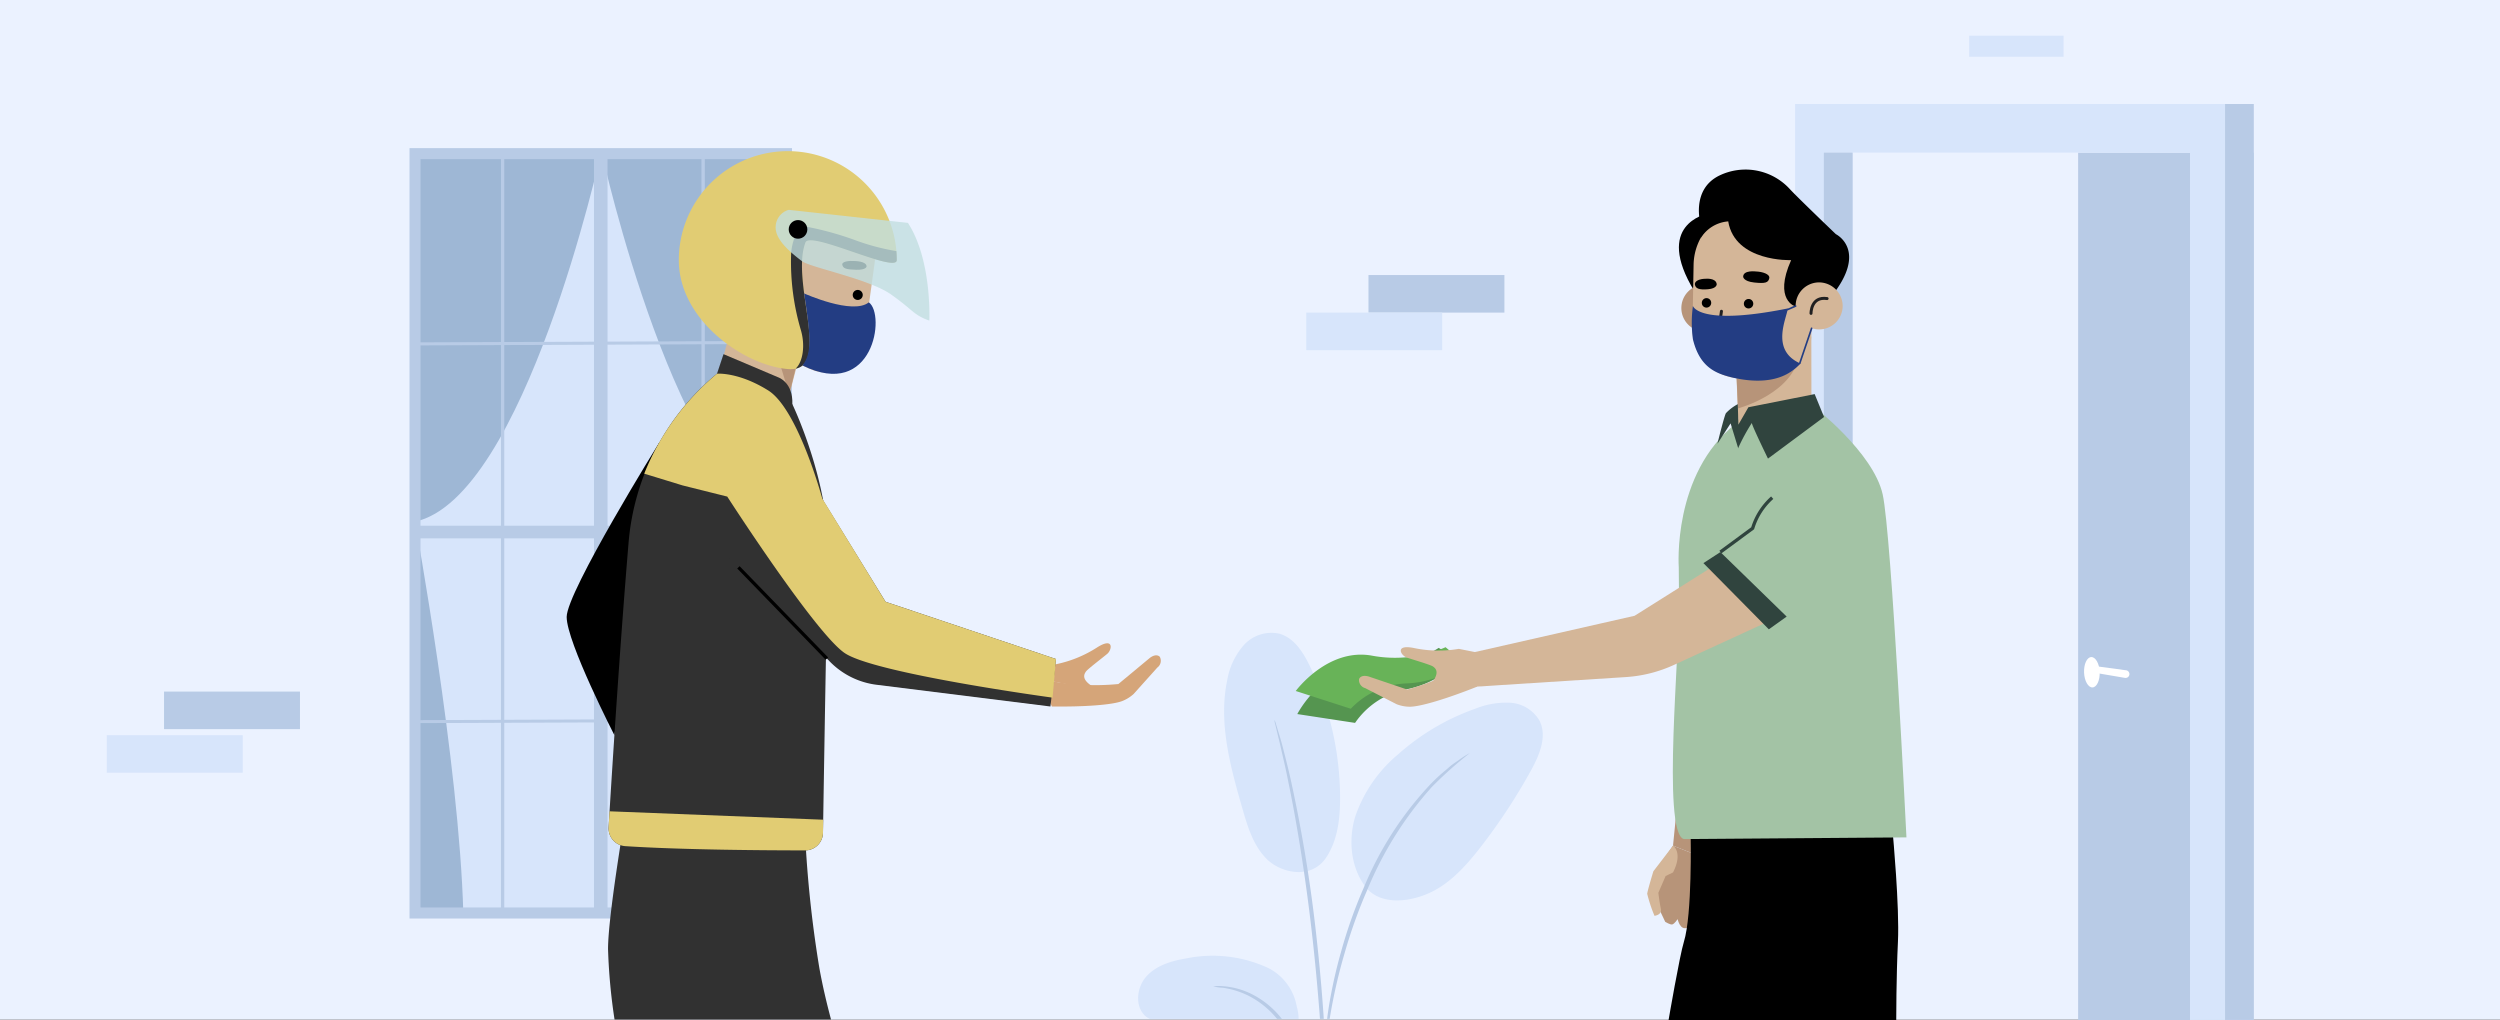 <svg xmlns="http://www.w3.org/2000/svg" xmlns:xlink="http://www.w3.org/1999/xlink" width="375" height="153" viewBox="0 0 375 153">
  <rect x="0" y="0" width="375" height="153" fill="#808080" stroke="none"/>
  <defs>
    <clipPath id="clip-path">
      <rect id="Rectangle_2" data-name="Rectangle 2" width="65" height="59.976" transform="translate(709.766 -264.692)" fill="none"/>
    </clipPath>
  </defs>
  <g id="Group_6838" data-name="Group 6838" transform="translate(-540.965 357.549)">
    <g id="Group_6836" data-name="Group 6836">
      <rect id="Rectangle_2077" data-name="Rectangle 2077" width="375" height="152.939" transform="translate(540.965 -357.549)" fill="#ebf2ff"/>
      <g id="Group_7052" data-name="Group 7052">
        <g id="Group_7051" data-name="Group 7051">
          <g id="Group_7049" data-name="Group 7049">
            <g id="Group_7042" data-name="Group 7042">
              <path id="Path_11014" data-name="Path 11014" d="M878.953-204.552h-26.27v-130.1h26.35l-.06,130.1" fill="#b8cbe6"/>
            </g>
            <g id="Group_7043" data-name="Group 7043">
              <path id="Path_11015" data-name="Path 11015" d="M855.918-256.759c.051,1.257-.432,2.3-1.079,2.325s-1.214-.973-1.265-2.23.432-2.3,1.079-2.325S855.866-258.017,855.918-256.759Z" fill="#fff"/>
            </g>
            <g id="Group_7044" data-name="Group 7044">
              <path id="Path_11016" data-name="Path 11016" d="M854.705-257.7l5.172.693a.575.575,0,0,1,.5.546h0a.573.573,0,0,1-.551.6.526.526,0,0,1-.119-.007l-4.96-.842Z" fill="#fff"/>
            </g>
            <g id="Group_7048" data-name="Group 7048">
              <g id="Group_7045" data-name="Group 7045">
                <path id="Path_11017" data-name="Path 11017" d="M878.953-341.947v137.392h-9.488v-130.1h-50.61v130.1h-8.62V-341.947Z" fill="#d7e5fb"/>
              </g>
              <g id="Group_7046" data-name="Group 7046">
                <rect id="Rectangle_2078" data-name="Rectangle 2078" width="4.31" height="130.098" transform="translate(814.543 -334.65)" fill="#b8cbe6"/>
              </g>
              <g id="Group_7047" data-name="Group 7047">
                <path id="Path_11018" data-name="Path 11018" d="M878.953-204.555h-4.23V-341.947h4.31v137.392" fill="#b8cbe6"/>
              </g>
            </g>
          </g>
          <g id="Group_7050" data-name="Group 7050">
            <rect id="Rectangle_2079" data-name="Rectangle 2079" width="14.161" height="3.161" transform="translate(836.34 -352.193)" fill="#d7e5fb"/>
          </g>
        </g>
      </g>
      <g id="Group_7054" data-name="Group 7054">
        <rect id="Rectangle_2080" data-name="Rectangle 2080" width="55.721" height="113.901" transform="translate(603.218 -334.501)" fill="#d7e5fb"/>
        <path id="Path_11019" data-name="Path 11019" d="M631.079-334.5s-11.425,51.669-27.861,55.2c0,0,6.641,36.242,7.243,58.7h-7.243V-334.5Z" fill="#9eb7d5"/>
        <path id="Path_11020" data-name="Path 11020" d="M631.265-334.5s11.424,51.669,27.86,55.2c0,0-6.64,36.242-7.242,58.7h7.242V-334.5Z" fill="#9eb7d5"/>
        <rect id="Rectangle_2081" data-name="Rectangle 2081" width="2.031" height="114.117" transform="translate(630.064 -334.717)" fill="#b8cbe6"/>
        <rect id="Rectangle_2082" data-name="Rectangle 2082" width="0.5" height="114.117" transform="translate(616.105 -334.717)" fill="#b8cbe6"/>
        <rect id="Rectangle_2083" data-name="Rectangle 2083" width="0.5" height="114.117" transform="translate(646.185 -334.717)" fill="#b8cbe6"/>
        <path id="Path_11021" data-name="Path 11021" d="M658.94-306.421v.457l-55.721.229v-.457Z" fill="#b8cbe6"/>
        <path id="Path_11022" data-name="Path 11022" d="M658.94-249.753v.448l-55.721.224v-.448Z" fill="#b8cbe6"/>
        <rect id="Rectangle_2084" data-name="Rectangle 2084" width="55.721" height="1.899" transform="translate(603.218 -278.693)" fill="#b8cbe6"/>
        <g id="Group_7053" data-name="Group 7053">
          <path id="Path_11023" data-name="Path 11023" d="M659.765-219.774H602.392V-335.327h57.373Zm-55.722-1.651h54.069v-112.25H604.044Z" fill="#b8cbe6"/>
        </g>
      </g>
      <rect id="Rectangle_2085" data-name="Rectangle 2085" width="20.392" height="5.634" transform="translate(746.237 -316.292)" fill="#b8cbe6"/>
      <rect id="Rectangle_2086" data-name="Rectangle 2086" width="20.392" height="5.634" transform="translate(736.903 -310.658)" fill="#d7e5fb"/>
      <g id="Group_7055" data-name="Group 7055">
        <rect id="Rectangle_2087" data-name="Rectangle 2087" width="20.392" height="5.634" transform="translate(565.57 -253.812)" fill="#b8cbe6"/>
        <rect id="Rectangle_2088" data-name="Rectangle 2088" width="20.392" height="5.634" transform="translate(556.98 -247.274)" fill="#d7e5fb"/>
      </g>
      <g id="Group_7061" data-name="Group 7061">
        <g id="Group_6835" data-name="Group 6835">
          <g id="Group_6834" data-name="Group 6834" clip-path="url(#clip-path)">
            <g id="Group_7060" data-name="Group 7060">
              <g id="Group_7059" data-name="Group 7059">
                <path id="Path_11024" data-name="Path 11024" d="M731.274-212.315A19.782,19.782,0,0,0,719-213.806c-2.226.368-4.547,1.034-6.062,2.706s-1.8,4.613-.062,6.049a5.817,5.817,0,0,0,3.822.97c3.244-.038,6.843-.61,9.435,1.342,1.478,1.113,2.462,2.963,4.23,3.511a4.181,4.181,0,0,0,4.6-2.045,7.143,7.143,0,0,0,.521-5.269A8.047,8.047,0,0,0,731.274-212.315Z" fill="#d7e5fb"/>
                <path id="Path_11025" data-name="Path 11025" d="M739.824-228.816c-2.282,3.258-6.717,2.18-8.774.191s-2.926-4.872-3.718-7.621c-1.807-6.28-3.63-12.87-2.286-19.265a10.7,10.7,0,0,1,2.461-5.238,5.591,5.591,0,0,1,5.3-1.762c2.237.591,3.627,2.779,4.632,4.863a45.923,45.923,0,0,1,4.54,19.708c.011,3.174-.364,6.5-2.156,9.124" fill="#d7e5fb"/>
                <path id="Path_11026" data-name="Path 11026" d="M746.092-224.141c-2.478-2.94-2.948-7.228-1.846-10.911a21.023,21.023,0,0,1,6.465-9.373,34.787,34.787,0,0,1,11.577-6.828,12.344,12.344,0,0,1,5.206-.885,5.467,5.467,0,0,1,4.371,2.647c1.219,2.323.051,5.14-1.213,7.438a88.174,88.174,0,0,1-7.6,11.574c-2.279,2.937-4.889,5.834-8.363,7.161s-7.081,1.171-8.922-1.236" fill="#d7e5fb"/>
                <g id="Group_7056" data-name="Group 7056">
                  <path id="Path_11027" data-name="Path 11027" d="M739.979-179.665a7.043,7.043,0,0,1-.206-1.48l-.394-4.04a58.086,58.086,0,0,0-.909-5.927,45.77,45.77,0,0,0-2.155-7,25.766,25.766,0,0,0-3.574-6.329,13.328,13.328,0,0,0-4.517-3.754,12.656,12.656,0,0,0-3.8-1.186,7.113,7.113,0,0,1-1.474-.213,6.838,6.838,0,0,1,1.5-.024,11.553,11.553,0,0,1,3.967,1.033,13.329,13.329,0,0,1,4.766,3.786,25.189,25.189,0,0,1,3.7,6.457,42.777,42.777,0,0,1,2.14,7.109,50.263,50.263,0,0,1,.788,6c.128,1.715.177,3.1.2,4.065A6.865,6.865,0,0,1,739.979-179.665Z" fill="#b8cbe6"/>
                </g>
                <g id="Group_7057" data-name="Group 7057">
                  <path id="Path_11028" data-name="Path 11028" d="M739.7-182.774a2.937,2.937,0,0,1-.04-.688c0-.515,0-1.166.005-1.964,0-1.705,0-4.172-.088-7.219-.15-6.093-.675-14.5-1.689-23.751s-2.375-17.567-3.608-23.536c-.292-1.5-.585-2.843-.862-4.021s-.489-2.2-.706-3.025l-.46-1.91a2.939,2.939,0,0,1-.12-.677,2.831,2.831,0,0,1,.239.644l.571,1.882c.253.817.512,1.829.808,3.006s.633,2.517.952,4.01a222.959,222.959,0,0,1,3.794,23.56c1.016,9.265,1.473,17.7,1.514,23.811.036,3.054-.029,5.527-.107,7.233-.049.8-.088,1.447-.12,1.963A2.954,2.954,0,0,1,739.7-182.774Z" fill="#b8cbe6"/>
                </g>
                <g id="Group_7058" data-name="Group 7058">
                  <path id="Path_11029" data-name="Path 11029" d="M739.666-199.045a13.137,13.137,0,0,1,.014-2.052c.076-1.318.257-3.225.629-5.561a73.028,73.028,0,0,1,1.809-8.1,71.607,71.607,0,0,1,3.389-9.585,51.049,51.049,0,0,1,9.952-15.491,25.346,25.346,0,0,1,2.341-2.176c.36-.3.677-.606,1-.845s.627-.434.908-.627a12.866,12.866,0,0,1,1.729-1.106,60.593,60.593,0,0,0-5.666,5.052,53.76,53.76,0,0,0-9.7,15.435,76.32,76.32,0,0,0-3.408,9.5,82.083,82.083,0,0,0-1.925,8.021c-.424,2.311-.669,4.2-.817,5.506A13.327,13.327,0,0,1,739.666-199.045Z" fill="#b8cbe6"/>
                </g>
              </g>
            </g>
          </g>
        </g>
      </g>
      <path id="Path_11052" data-name="Path 11052" d="M796.941-281.08,791.918-230.7l2.016.8,2.828,1.126,14.029-15.5-8.915-26.563Z" fill="#b79479"/>
      <g id="Group_7070" data-name="Group 7070">
        <path id="Path_11053" data-name="Path 11053" d="M801.343-294.005s3.972-7.506,5.455,5.506-13.763,46.877-13.763,46.877l-.255-30.827S791.765-286.461,801.343-294.005Z" fill="#a3c3a5"/>
      </g>
      <g id="Group_7074" data-name="Group 7074">
        <path id="Path_11055" data-name="Path 11055" d="M797.065-325.529c-.17.138-8.065,1.626-1.941,11.664l7.593-9.509Z"/>
        <path id="Path_11056" data-name="Path 11056" d="M800.087-323.04s-3.65.732-4.349,2.935l.318-3.811s-1.52-5.183,2.812-7.3a9.013,9.013,0,0,1,10.621,2.084c1.219,1.309,6.857,6.709,6.857,6.709s4.964,2.419-.79,9.481l-3.947-.11-1.321-6.133-5.485-2.968Z"/>
        <path id="Path_11057" data-name="Path 11057" d="M800.223-311.366a3.526,3.526,0,0,1-3.5,3.553,3.527,3.527,0,0,1-3.554-3.5,3.526,3.526,0,0,1,3.475-3.553A3.561,3.561,0,0,1,800.223-311.366Z" fill="#b79479"/>
        <path id="Path_11058" data-name="Path 11058" d="M801.255-305.827l.508,13.115a13.277,13.277,0,0,0,1.144-1.536l4.053.785c2.776-.052,5.42-.415,5.721-3.4l-.016-10.222Z" fill="#d4b698"/>
        <path id="Path_11059" data-name="Path 11059" d="M801.665-296.29s8.822-2.32,9.268-8.686l-9.568,1.985Z" fill="#b79479"/>
        <path id="Path_11060" data-name="Path 11060" d="M806.4-300.855l-4.083.076a7.377,7.377,0,0,1-7.483-7.271c0-.094,0-.188,0-.282l.169-9.474a8.685,8.685,0,0,1,8.472-8.565h0c4.751-.089,9.492,3.714,9.563,8.512l-.376,10.774A6.428,6.428,0,0,1,806.4-300.855Z" fill="#d4b698"/>
        <g id="Group_7072" data-name="Group 7072">
          <path id="Path_11061" data-name="Path 11061" d="M799.181-310.857l-.254,1.755a.632.632,0,0,0,.53.719l.04.005.91.074" fill="none" stroke="#202021" stroke-linecap="round" stroke-linejoin="round" stroke-width="0.449"/>
          <path id="Path_11062" data-name="Path 11062" d="M804.374-316.827s-1.907-.255-1.936.776c0,0-.005.7,1.659.878s2.1.029,2.257-.624S805.265-316.8,804.374-316.827Z"/>
          <path id="Path_11063" data-name="Path 11063" d="M796.773-315.733s1.578-.177,1.7.8c0,0,.068.658-1.313.772s-1.827-.13-1.953-.662C795.065-315.432,796.024-315.736,796.773-315.733Z"/>
          <path id="Path_11064" data-name="Path 11064" d="M802.548-311.951a.7.7,0,0,0,.729.669h.011a.71.71,0,0,0,.665-.75.7.7,0,0,0-.729-.67h-.01A.711.711,0,0,0,802.548-311.951Z"/>
          <path id="Path_11065" data-name="Path 11065" d="M796.239-312.078a.7.7,0,0,0,.728.67h.012a.713.713,0,0,0,.665-.751.7.7,0,0,0-.729-.67H796.9A.712.712,0,0,0,796.239-312.078Z"/>
          <path id="Path_11066" data-name="Path 11066" d="M797.2-306.094l.423-1.193a1.473,1.473,0,0,1,1.235-.477l3.379.275a1.476,1.476,0,0,1,1.093.6l.718,1.351Z"/>
        </g>
        <path id="Path_11067" data-name="Path 11067" d="M810.308-311.561s-3.372-.937-.674-6.968c0,0-8.4.325-9.439-5.811l4.358-3.276,8.03,2.872,1.867,5.727-1.161,4.582Z"/>
        <g id="Group_7073" data-name="Group 7073">
          <path id="Path_11068" data-name="Path 11068" d="M817.365-311.691a3.526,3.526,0,0,1-3.5,3.553,3.527,3.527,0,0,1-3.554-3.5,3.526,3.526,0,0,1,3.475-3.553A3.561,3.561,0,0,1,817.365-311.691Z" fill="#d4b698"/>
          <path id="Path_11069" data-name="Path 11069" d="M812.618-310.543s-.038-2.583,2.412-2.222" fill="none" stroke="#202021" stroke-linecap="round" stroke-linejoin="round" stroke-width="0.449"/>
        </g>
        <path id="Path_11070" data-name="Path 11070" d="M800.2-324.339a5.315,5.315,0,0,0-4.172,2.585l2.33-7.3,5.254-.868,3.547,1.861-1.451,4.69Z"/>
      </g>
      <line id="Line_752" data-name="Line 752" x1="1.923" y2="0.366" transform="translate(800.374 -305.452)" fill="none" stroke="#000" stroke-linecap="round" stroke-linejoin="round" stroke-width="0.519"/>
      <line id="Line_753" data-name="Line 753" y1="2.463" x2="4.588" transform="translate(808.497 -267.523)" fill="none" stroke="#30443e" stroke-miterlimit="10" stroke-width="0.5"/>
      <g id="Group_7075" data-name="Group 7075">
        <path id="Path_1" data-name="Path 1" d="M791.918-230.7l-2.543,3.755.349,5.507,1.027,2.167s.785.479,1.067.385c.356-.119.791-.793.791-.793s.369,1.779,1.468,1.274,2.685-3.7,2.685-3.7v-6.667Z" fill="#b79479"/>
        <path id="Path_11077" data-name="Path 11077" d="M788.971-226.859s-.891,2.926-.926,3.382a22.189,22.189,0,0,0,1.094,3.3s1.166-.111.954-1.074-.375-2.379-.375-2.379l1.09-2.516,1.11-.539c1.542-3.021,0-4.012,0-4.012Z" fill="#d4b698"/>
      </g>
      <g id="Group_7076" data-name="Group 7076">
        <path id="Path_11078" data-name="Path 11078" d="M756.771-260.364a19.087,19.087,0,0,1-10.859,2.955c-6.749-.079-10.352,6.97-10.352,6.97l8.665,1.324a12.064,12.064,0,0,1,7.62-5.018,14.585,14.585,0,0,0,8.006-4.416Z" fill="#559550"/>
        <path id="Path_11079" data-name="Path 11079" d="M757.8-260.467a18.928,18.928,0,0,1-11.136,1.249c-6.6-1.13-11.337,5.318-11.337,5.318l8.257,2.663a12.211,12.211,0,0,1,8.325-3.8,14.672,14.672,0,0,0,8.6-3.145Z" fill="#68b358"/>
        <path id="Path_11080" data-name="Path 11080" d="M762.665-259.028a35.723,35.723,0,0,1-10.614,4.912l-5.794-1.963c-1.221-.328-1.431.391-1.431.391a1.249,1.249,0,0,0,.918,1.357l4.71,2.413a5.519,5.519,0,0,0,1.967.378c1.61.007,5.667-1.237,10.088-3Z" fill="#d4b698"/>
        <path id="Path_11081" data-name="Path 11081" d="M759.787-260.22a17.912,17.912,0,0,1-6.637-.107c-3.04-.649-2.087,1.1-1.158,1.415s3.544,1.072,3.914,1.333,1.164.87-.337,2.659c-.831.992,8.391-4.473,8.391-4.473Z" fill="#d4b698"/>
      </g>
      <path id="Path_11071" data-name="Path 11071" d="M794.565-232.223s.255,11.853-1.019,15.957c-.629,2.025-2.294,11.717-2.294,11.717H825.4s0-6.474.255-11.717-.764-16.185-.764-16.185Z"/>
      <g id="Group_7071" data-name="Group 7071">
        <path id="Path_11054" data-name="Path 11054" d="M812.915-296.652s9.025,6.913,10.449,13.248c1.331,5.919,3.569,51.463,3.569,51.463l-33.388.255c-3.4-.9-.41-30.27-1.02-31.337C792.81-294.2,812.915-296.652,812.915-296.652Z" fill="#a3c3a5"/>
      </g>
      <path id="Path_11072" data-name="Path 11072" d="M813.165-298.435l-9.94,1.974-1.506,2.615-.083-3.083a6.843,6.843,0,0,0-1.783,1.357c-.259.44-1.275,4.586-1.275,4.586l1.976-3.057,1.147,3.757.03-.142a29.834,29.834,0,0,1,2.008-3.68c0,.382,2.422,5.35,2.422,5.35l8.41-6.242Z" fill="#30443e"/>
      <path id="Path_11073" data-name="Path 11073" d="M797.495-272.322l-11.341,7.139-24.089,5.472-2.676,5.35,25.449-1.626a20.413,20.413,0,0,0,7.214-1.822l13.554-6.233Z" fill="#d4b698"/>
      <path id="Path_11074" data-name="Path 11074" d="M796.476-273.082l2.549-1.656,9.94,9.677-2.676,1.911Z" fill="#30443e"/>
      <path id="Path_11075" data-name="Path 11075" d="M799.024-274.742l4.841-3.567a10.048,10.048,0,0,1,2.931-4.586" fill="none" stroke="#30443e" stroke-miterlimit="10" stroke-width="0.5"/>
      <path id="Path_2" data-name="Path 2" d="M639.866-291.187s-13.9,22.4-13.9,26.179,7.157,17.734,7.157,17.734Z"/>
      <g id="Group_7068" data-name="Group 7068">
        <g id="Group_7066" data-name="Group 7066">
          <path id="Path_11031" data-name="Path 11031" d="M661.319-305.866l-2.942,11.345-10.493-3.562,4.5-16.89Z" fill="#d4b698"/>
          <path id="Path_11032" data-name="Path 11032" d="M659.317-298.26c.1-.181-2.142-7.182-2.142-7.182l3.348,2.263Z" fill="#b79479"/>
          <path id="Path_11033" data-name="Path 11033" d="M667.943-326.612s5.056,1.738,4.242,8.325c0,0-.642,4.766-1.622,11.619a5.732,5.732,0,0,1-6.426,4.94,5.77,5.77,0,0,1-1.248-.309,17.121,17.121,0,0,1-6.192-4.142l-2.539-3.321c-5.7-9.029,2.839-20.513,13.045-17.357C667.447-326.781,667.694-326.7,667.943-326.612Z" fill="#d4b698"/>
          <g id="Group_7064" data-name="Group 7064">
            <g id="Group_7063" data-name="Group 7063">
              <path id="Path_11035" data-name="Path 11035" d="M669.176-318.393s1.776.009,1.777.811c0,0-.012.541-1.561.5s-1.948-.2-2.079-.728S668.345-318.464,669.176-318.393Z"/>
            </g>
          </g>
          <path id="Path_11036" data-name="Path 11036" d="M647.681-324.08c.925-2.637,4.076-5.233,6.775-5.96a15.15,15.15,0,0,1,17.116,6.437c-17.015-7.409-12.519,7.552-12.519,7.552a19.4,19.4,0,0,0-2.813,3.389c-2.068,4.756-5.212,4.212-5.212,4.212C648.281-316.008,646.184-319.813,647.681-324.08Z" fill="#bd5950"/>
          <path id="Path_11037" data-name="Path 11037" d="M668.882-313.2a.751.751,0,0,0,.85.636.751.751,0,0,0,.637-.85.752.752,0,0,0-.851-.636h0A.751.751,0,0,0,668.882-313.2Z"/>
          <line id="Line_750" data-name="Line 750" x1="1.774" y1="0.734" transform="translate(668.063 -308.852)" fill="none" stroke="#000" stroke-linecap="round" stroke-linejoin="round" stroke-width="0.519"/>
          <g id="Group_7065" data-name="Group 7065">
            <path id="Path_11038" data-name="Path 11038" d="M652.917-315.3a3.523,3.523,0,0,0,2.552,4.279,3.523,3.523,0,0,0,4.279-2.552,3.523,3.523,0,0,0-2.552-4.279h0a3.522,3.522,0,0,0-4.279,2.55Z" fill="#d4b698"/>
            <path id="Path_11039" data-name="Path 11039" d="M657.672-313.374s.626-2.475-1.84-2.684" fill="none" stroke="#000" stroke-linecap="round" stroke-linejoin="round" stroke-width="0.519"/>
          </g>
        </g>
        <path id="Path_11040" data-name="Path 11040" d="M632.171-215.2a86.6,86.6,0,0,0,.976,10.579H665.62c-.637-2.392-1.249-4.952-1.739-7.646a174.99,174.99,0,0,1-2.234-22.133H634.614S632.171-220.033,632.171-215.2Z" fill="#313131"/>
        <path id="Path_11041" data-name="Path 11041" d="M634.753-230.627c8.616.566,21.483.637,26.978.637a2.681,2.681,0,0,0,2.682-2.635c.008-.578.021-1.236.033-1.969.151-9.526.508-31.232.721-39.682.277-10.972-5.352-22.648-5.352-22.648L649-301.893a36.8,36.8,0,0,0-13.755,25.815c-1.257,15.023-2.339,31.986-2.846,40.223-.054.909-.1,1.709-.142,2.392A2.677,2.677,0,0,0,634.753-230.627Z" fill="#313131"/>
        <path id="Path_11042" data-name="Path 11042" d="M677.376-265.008l21.278,7.213.2,4.9-30.43-3.342Z" fill="#d4b698"/>
        <path id="Path_11043" data-name="Path 11043" d="M696.981-255.738a35.959,35.959,0,0,0,11.739.794l4.735-3.93c1.028-.747,1.484-.148,1.484-.148a1.256,1.256,0,0,1-.373,1.605l-3.554,3.962a5.527,5.527,0,0,1-1.712,1.063c-1.509.587-5.768.88-10.555.818Z" fill="#d5a579"/>
        <path id="Path_11044" data-name="Path 11044" d="M699.254-257.892a18.038,18.038,0,0,0,6.195-2.49c2.622-1.7,2.356.281,1.6.913s-2.942,2.282-3.2,2.662-.78,1.236,1.274,2.376c1.138.632-8.273-1.311-8.273-1.311Z" fill="#d5a579"/>
        <g id="Group_7067" data-name="Group 7067">
          <path id="Path_11045" data-name="Path 11045" d="M658.113-292.737,673.8-267.281l25.564,8.588-.837,7.118-26.072-3.258a11.853,11.853,0,0,1-7-3.466l-21.661-22.1Z" fill="#313131"/>
        </g>
        <path id="Path_11046" data-name="Path 11046" d="M642.787-318.53c0,9.023,9.778,15.777,16.345,16.338a4.108,4.108,0,0,0,1.207-.059c4.92-1.094-.733-13.172,1.446-18.936.683-1.8,13.692,4.692,13.692,2.657,0-.457-.016-.91-.054-1.353a16.346,16.346,0,0,0-17.642-14.938A16.345,16.345,0,0,0,642.787-318.53Z" fill="#e1cc73"/>
        <path id="Path_11047" data-name="Path 11047" d="M648.515-301.494l.978-2.933,8.242,3.492s2.209.759,2.082,4.01S648.515-301.494,648.515-301.494Z" fill="#313131"/>
        <path id="Path_11048" data-name="Path 11048" d="M661.089-308.056c.7,2.371.277,4.747-.7,5.723a.206.206,0,0,0-.05.084c4.92-1.094-.733-13.172,1.446-18.936.683-1.8,13.692,4.692,13.692,2.657,0-.457-.016-.91-.054-1.353a33.627,33.627,0,0,1-6.3-1.685,47.024,47.024,0,0,0-8.032-2.131,8.253,8.253,0,0,0-1.468,4.54A36.155,36.155,0,0,0,661.089-308.056Z" fill="#313131"/>
        <path id="Path_11049" data-name="Path 11049" d="M677.154-324.118l-17.882-1.955a2.693,2.693,0,0,0-1.956,2.511c-.14,2.094,2.654,4.189,3.912,5.167s10.058,2.653,13.411,5.027,3.353,3.073,5.728,3.91C680.365-309.455,680.786-318.532,677.154-324.118Z" fill="#c1dedf" opacity="0.8" style="isolation: isolate"/>
        <circle id="Ellipse_574" data-name="Ellipse 574" cx="1.397" cy="1.397" r="1.397" transform="translate(659.272 -324.537)"/>
        <path id="Path_11050" data-name="Path 11050" d="M637.6-286.5l5.746,1.762,6.705,1.676s13.132,20.388,17.6,23.461,31.2,6.7,31.2,6.7l.512-5.8L673.8-267.281l-9.5-15.5s-3.632-13.406-8.1-16.2-7.683-2.514-7.683-2.514A37.6,37.6,0,0,0,637.6-286.5Z" fill="#e1cc73"/>
        <path id="Path_11051" data-name="Path 11051" d="M634.753-230.627c8.616.566,21.483.637,26.978.637a2.681,2.681,0,0,0,2.682-2.635c.008-.578.021-1.236.033-1.969l-32.049-1.26c-.054.909-.1,1.709-.142,2.392A2.678,2.678,0,0,0,634.753-230.627Z" fill="#e1cc73"/>
        <line id="Line_751" data-name="Line 751" x1="13.272" y1="13.685" transform="translate(651.728 -272.448)" fill="none" stroke="#000" stroke-miterlimit="10" stroke-width="0.5"/>
      </g>
    </g>
    <path id="Path_3" data-name="Path 3" d="M661.589-313.532s7.285,3.283,9.7,1.335c2.55,1.806.709,14.756-9.953,9.465C662.786-304.565,662.568-307.088,661.589-313.532Z" fill="#233d83"/>
    <g id="Group_6837" data-name="Group 6837">
      <path id="Path_4" data-name="Path 4" d="M794.9-311.664s.842,3.073,14.227.383c-.126,1.461-2.688,6.278,1.924,8.266-.812.769-3.255,3.655-10.1,2.126-2.4-.581-4.99-1.382-6.047-5.766A18.467,18.467,0,0,1,794.9-311.664Z" fill="#233d83"/>
      <line id="Line_722" data-name="Line 722" x1="1.232" y2="0.537" transform="translate(809.079 -311.638)" fill="#233d83" stroke="#233d83" stroke-linecap="round" stroke-miterlimit="10" stroke-width="0.25"/>
      <line id="Line_723" data-name="Line 723" x1="1.775" y2="5.238" transform="translate(810.933 -308.304)" fill="#233d83" stroke="#233d83" stroke-linecap="round" stroke-miterlimit="10" stroke-width="0.25"/>
    </g>
  </g>
</svg>
